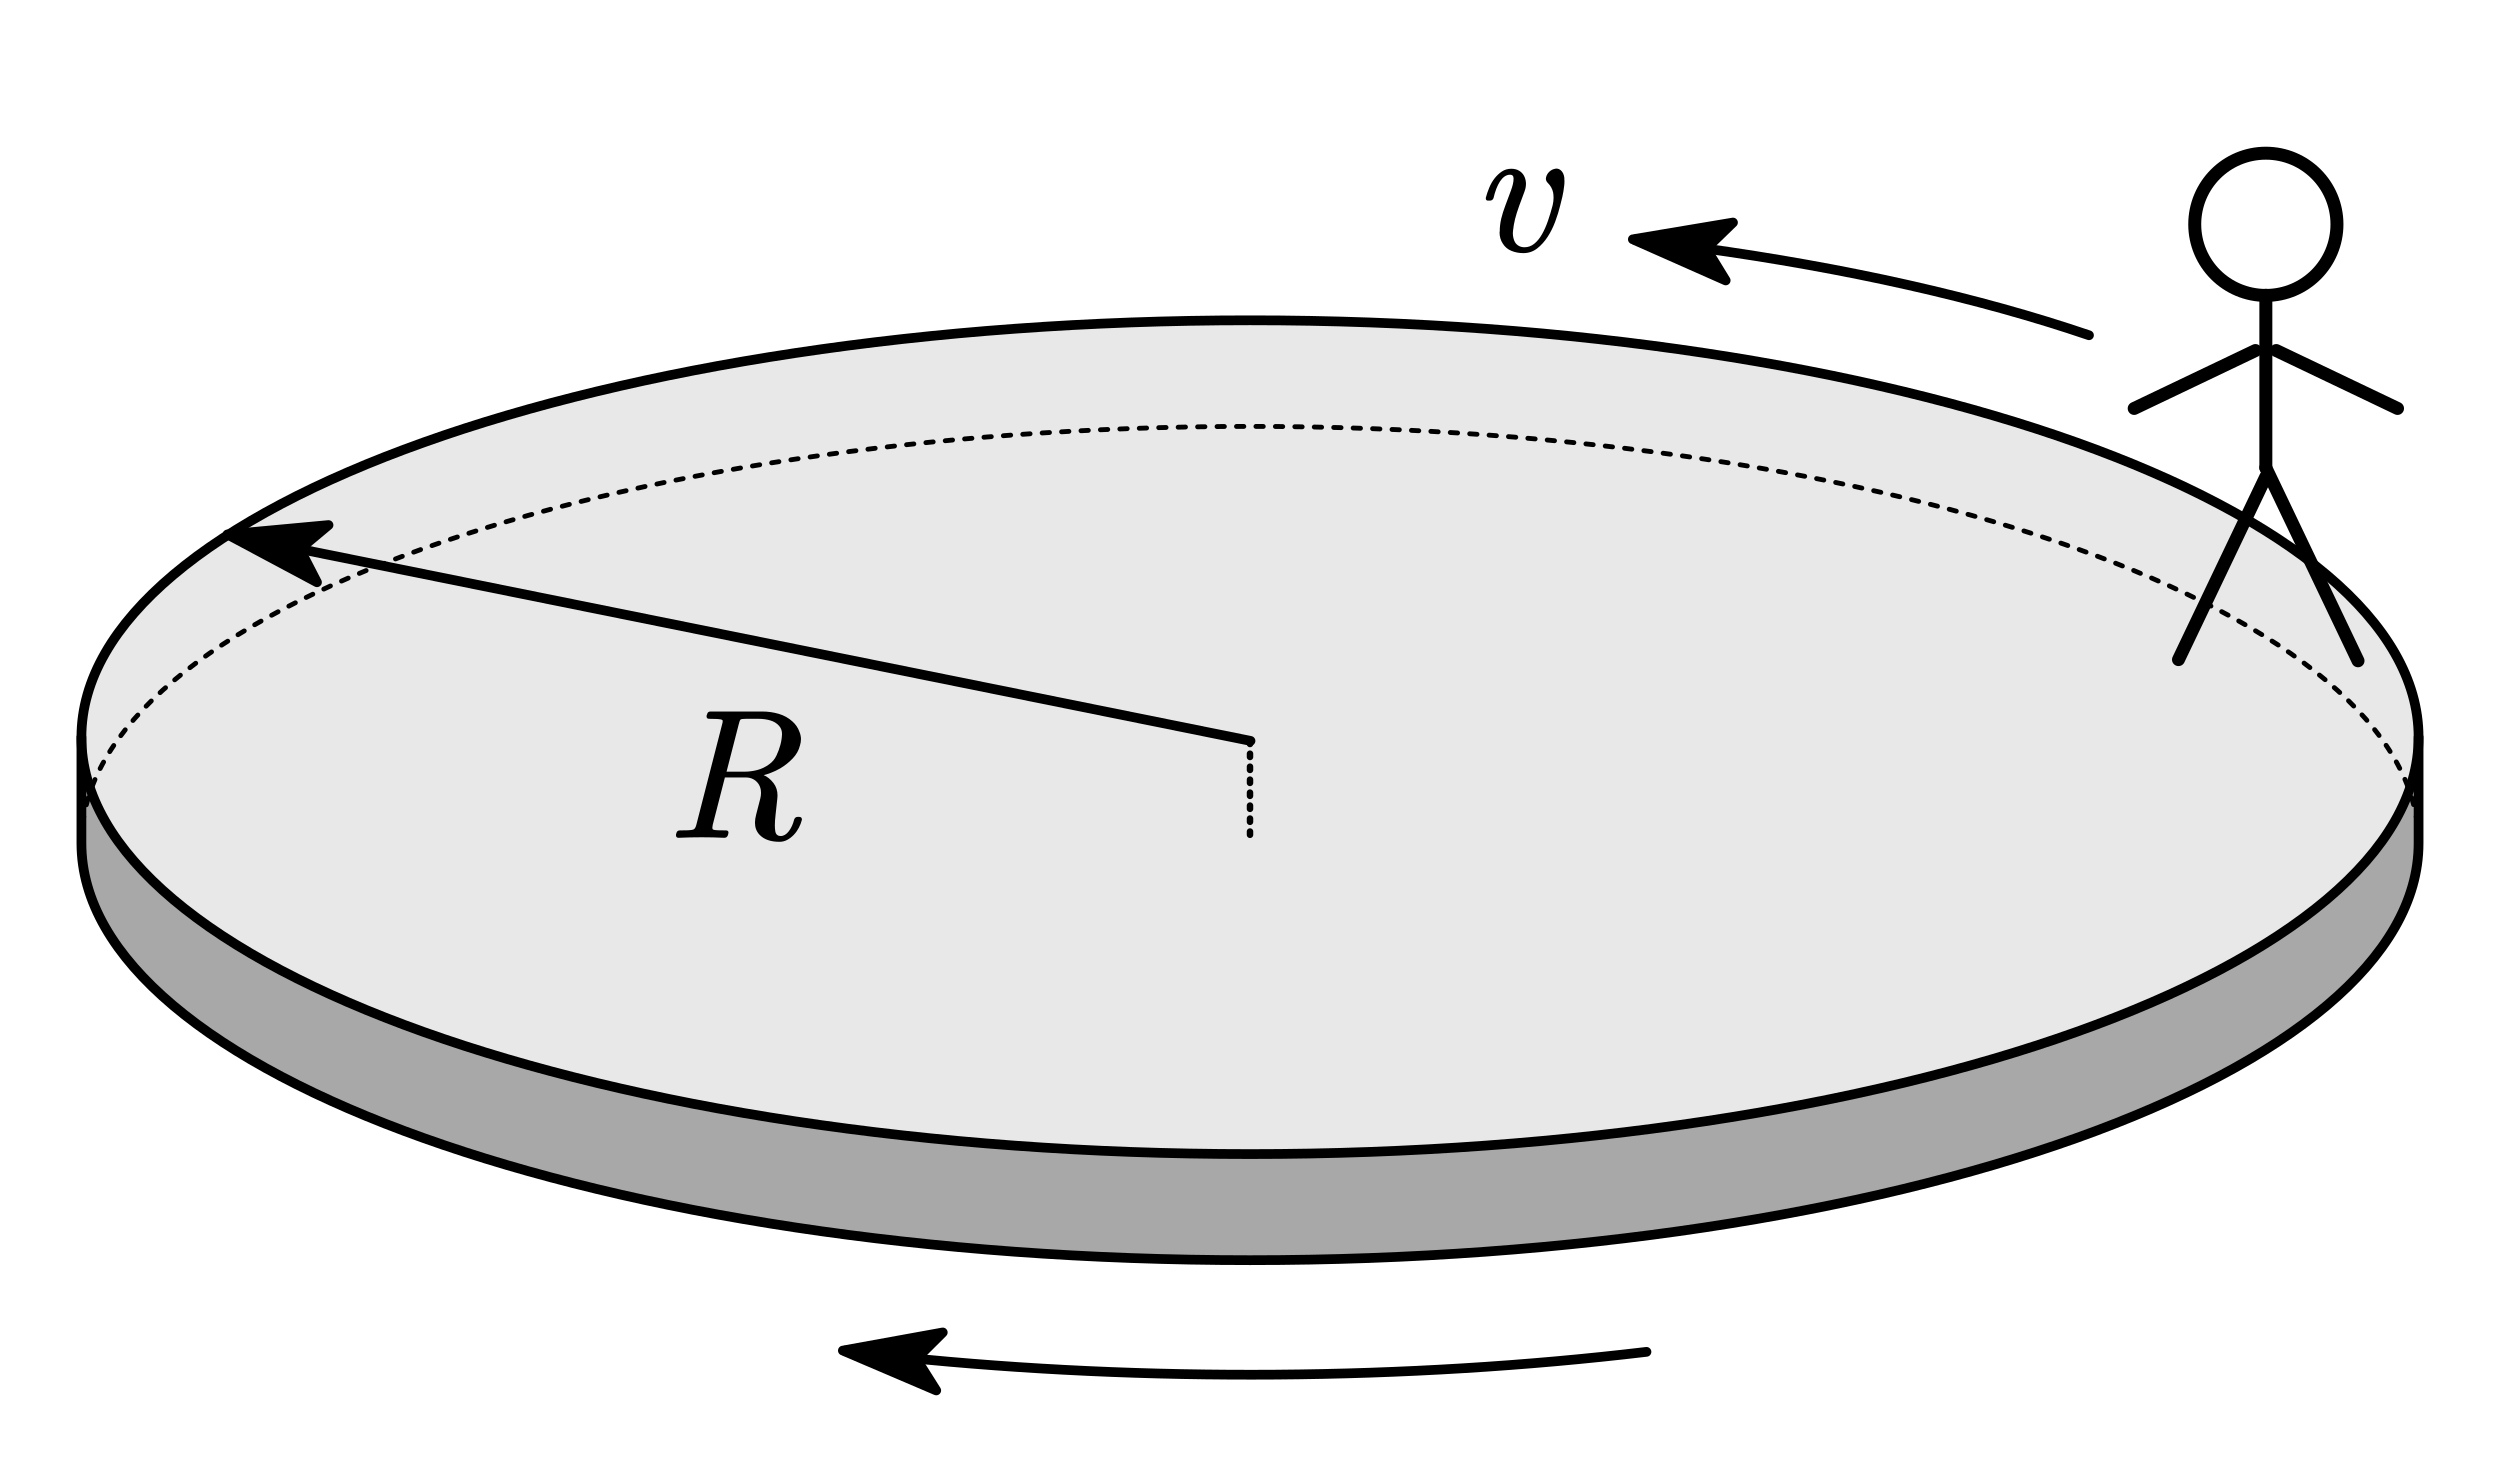 <?xml version="1.0"?>
<svg xmlns="http://www.w3.org/2000/svg" xmlns:xlink="http://www.w3.org/1999/xlink" width="257.312" height="149.954">
	<defs>
		<marker id="CustomMarker-01" markerUnits="strokeWidth" markerWidth="15" markerHeight="9" viewBox="-15 -4.5 15 9" orient="auto-start-reverse">
			<path d="M 0 -0 L -10 -3, -8 -0.5, -8 0.5, -10 3 Z" fill="#000000" stroke="#000000" stroke-linejoin="round" />
		</marker>
		<marker id="CustomMarker-02" markerUnits="strokeWidth" markerWidth="15" markerHeight="9" viewBox="-15 -4.5 15 9" orient="auto-start-reverse">
			<path d="M 0 -0 L -10 -3, -8 -0.5, -8 0.5, -10 3 Z" fill="#000000" stroke="#000000" stroke-linejoin="round" />
		</marker>
		<marker id="CustomMarker-03" markerUnits="strokeWidth" markerWidth="15" markerHeight="9" viewBox="-15 -4.5 15 9" orient="auto-start-reverse">
			<path d="M 0 -0 L -10 -3, -8 -0.5, -8 0.5, -10 3 Z" fill="#000000" stroke="#000000" stroke-linejoin="round" />
		</marker>
	</defs>
	<path d="M 92.098 81.781 L 78.431 83.319 C 23.602 88.942, -35.432 88.531, -89.687 82.072" fill="none" stroke="#000000" stroke-width="2.2" stroke-linecap="round" stroke-linejoin="round" marker-start="url(#CustomMarker-01)" transform="matrix(-0.455 6.86344e-008 6.86345e-008 0.455 128.656 101.796)" />
	<path d="M 16.086 -0 C 16.086 8.884, 8.884 16.086, -0 16.086, -8.884 16.086, -16.086 8.884, -16.086 -0, -16.086 -8.884, -8.884 -16.086, -0 -16.086, 8.884 -16.086, 16.086 -8.884, 16.086 -0 Z" fill="none" stroke="#000000" stroke-width="2.933" stroke-linecap="round" stroke-linejoin="round" transform="matrix(0.455 0 -0 0.455 233.212 23.087)" />
	<path d="M 0 -19.524 L 0 19.523" fill="none" stroke="#000000" stroke-width="2.933" stroke-linecap="round" stroke-linejoin="round" transform="matrix(0.455 0 0 0.455 233.212 39.274)" />
	<path d="M 13.716 -6.55 L -13.716 6.55" fill="none" stroke="#000000" stroke-width="2.933" stroke-linecap="round" stroke-linejoin="round" transform="matrix(0.455 0 0 0.455 225.901 39.059)" />
	<path d="M -13.716 -6.55 L 13.715 6.55" fill="none" stroke="#000000" stroke-width="2.933" stroke-linecap="round" stroke-linejoin="round" transform="matrix(0.455 0 0 0.455 240.525 39.059)" />
	<path d="M -9.887 20.704 L 9.886 -20.703" fill="none" stroke="#000000" stroke-width="2.933" stroke-linecap="round" stroke-linejoin="round" transform="matrix(0.455 0 0 0.455 228.719 58.47)" />
	<path d="M 10.43 21.84 L -10.429 -21.84" fill="none" stroke="#000000" stroke-width="2.933" stroke-linecap="round" stroke-linejoin="round" transform="matrix(0.455 0 0 0.455 237.953 58.075)" />
	<path d="M 86.603 -82.432 L 102.002 -80.49 C 134.961 -75.94, 164.839 -69.224, 189.786 -60.732" fill="none" stroke="#000000" stroke-width="2.2" stroke-linecap="round" stroke-linejoin="round" marker-start="url(#CustomMarker-02)" transform="matrix(0.455 0 -0 0.455 128.656 62.138)" />
	<g transform="matrix(1 0 -0 1 152.932 9)">
		<svg width="30.015" height="32.957">
			<defs />
			<path d="M 7.75 8.562 C 7.92 8.727, 8.027 8.959, 8.071 9.258, 8.083 9.405, 8.09 9.545, 8.09 9.679, 8.09 9.851, 8.077 10.022, 8.052 10.192, 8.014 10.535, 7.956 10.882, 7.877 11.233, 7.799 11.584, 7.722 11.897, 7.646 12.171, 7.52 12.691, 7.352 13.234, 7.141 13.802, 6.931 14.37, 6.671 14.892, 6.363 15.368, 6.055 15.845, 5.695 16.245, 5.283 16.568, 4.871 16.892, 4.395 17.053, 3.854 17.053, 3.426 17.053, 3.022 16.977, 2.641 16.824, 2.261 16.672, 1.964 16.425, 1.75 16.082, 1.517 15.735, 1.404 15.338, 1.41 14.892, 1.41 14.867, 1.416 14.843, 1.428 14.818, 1.428 14.385, 1.479 13.949, 1.58 13.508, 1.68 13.088, 1.827 12.624, 2.019 12.117, 2.21 11.61, 2.394 11.118, 2.57 10.641, 2.759 10.135, 2.853 9.719, 2.853 9.395, 2.853 9.121, 2.737 8.984, 2.504 8.983, 2.291 8.984, 2.097 9.045, 1.924 9.167, 1.751 9.289, 1.594 9.459, 1.452 9.675, 1.311 9.892, 1.183 10.149, 1.07 10.445, 0.957 10.741, 0.863 11.057, 0.787 11.392, 0.718 11.558, 0.602 11.643, 0.438 11.649 L 0.221 11.649 C 0.07 11.649, -0.006 11.573, -0.006 11.42 L -0.006 11.356 C 0.082 11.02, 0.199 10.677, 0.344 10.326, 0.488 9.975, 0.671 9.656, 0.891 9.368, 1.111 9.082, 1.363 8.843, 1.646 8.654, 1.929 8.465, 2.253 8.37, 2.618 8.369, 2.932 8.37, 3.201 8.438, 3.424 8.572, 3.647 8.706, 3.817 8.885, 3.934 9.107, 4.051 9.331, 4.115 9.582, 4.127 9.863 L 4.127 9.927 C 4.127 10.19, 4.074 10.461, 3.966 10.742, 3.784 11.219, 3.604 11.706, 3.424 12.204, 3.245 12.702, 3.105 13.149, 3.004 13.545, 2.904 13.961, 2.834 14.358, 2.797 14.736, 2.784 14.822, 2.778 14.904, 2.778 14.983, 2.778 15.258, 2.825 15.518, 2.919 15.762, 3.001 15.976, 3.135 16.144, 3.321 16.266, 3.506 16.389, 3.725 16.449, 3.976 16.449, 4.347 16.449, 4.682 16.329, 4.981 16.087, 5.28 15.846, 5.546 15.521, 5.778 15.112, 6.011 14.703, 6.217 14.237, 6.396 13.715, 6.576 13.193, 6.734 12.666, 6.872 12.134, 6.935 11.866, 6.967 11.61, 6.967 11.365, 6.967 11.182, 6.954 11.008, 6.929 10.843, 6.848 10.447, 6.665 10.111, 6.382 9.835, 6.25 9.707, 6.181 9.561, 6.175 9.395, 6.175 9.335, 6.184 9.277, 6.203 9.221, 6.26 9.008, 6.371 8.823, 6.538 8.668, 6.705 8.512, 6.901 8.413, 7.127 8.369, 7.165 8.358, 7.209 8.352, 7.259 8.351, 7.442 8.352, 7.606 8.422, 7.75 8.562 Z" stroke="none" fill="#000000" />
			<rect />
		</svg>
	</g>
	<path d="M 264.343 -12.001 C 264.343 40.081, 145.993 82.303, -0 82.303, -145.993 82.303, -264.343 40.081, -264.343 -12.001, -264.343 -64.083, -145.993 -106.305, -0 -106.305, 145.993 -106.305, 264.343 -64.083, 264.343 -12.001 Z" stroke="none" fill="#000000" fill-opacity="0.09" transform="matrix(0.455 0 -0 0.455 128.656 81.335)" />
	<path d="M 264.343 12.001 C 264.343 64.083, 145.993 106.305, -1.67676e-005 106.304, -145.993 106.304, -264.343 64.083, -264.343 12.001 L -264.343 -12.001 C -264.343 40.082, -145.993 82.303, 0 82.303, 145.993 82.303, 264.343 40.081, 264.343 -12.001 Z" stroke="none" fill="#000000" fill-opacity="0.341" transform="matrix(0.455 0 -0 0.455 128.656 81.335)" />
	<path d="M 264.343 12.001 C 264.343 64.083, 145.993 106.305, -1.67676e-005 106.304, -145.993 106.304, -264.343 64.083, -264.343 12.001 L -264.343 -12.001 C -264.344 -64.083, -145.993 -106.304, -0.001 -106.304, 145.992 -106.305, 264.343 -64.084, 264.343 -12.001, 264.343 -12.001, 264.343 -12.001, 264.343 -12.001 Z" fill="none" stroke="#000000" stroke-width="2.2" stroke-linecap="round" stroke-linejoin="round" transform="matrix(0.455 0 -0 0.455 128.656 81.335)" />
	<path d="M -264.343 -12.001 C -264.343 40.082, -145.993 82.303, 0 82.303, 145.993 82.303, 264.343 40.081, 264.343 -12.001" fill="none" stroke="#000000" stroke-width="2.2" stroke-linecap="round" stroke-linejoin="round" transform="matrix(0.455 0 -0 0.455 128.656 81.335)" />
	<path d="M -264.343 12.001 C -264.344 -40.081, -145.993 -82.303, -0.001 -82.303, 145.992 -82.303, 264.343 -40.082, 264.343 12.001, 264.343 12.001, 264.343 12.001, 264.343 12.001" fill="none" stroke="#000000" stroke-width="1.1" stroke-linecap="round" stroke-linejoin="round" stroke-dasharray="1.655, 2.744" transform="matrix(0.455 0 -0 0.455 128.656 81.335)" />
	<path d="M 0 -11.2 L 0 11.2" fill="none" stroke="#000000" stroke-width="1.467" stroke-linecap="round" stroke-linejoin="round" stroke-dasharray="0.741, 2.193" transform="matrix(0.455 0 0 0.455 128.656 81.335)" />
	<g transform="matrix(1 0 -0 1 69.577 69.388)">
		<svg width="41.979" height="48">
			<defs />
			<path d="M 12.957 14.992 C 12.888 15.268, 12.784 15.538, 12.646 15.803, 12.507 16.069, 12.338 16.309, 12.136 16.523, 11.935 16.737, 11.71 16.911, 11.462 17.049, 11.213 17.186, 10.945 17.255, 10.655 17.255, 9.744 17.255, 9.058 17.014, 8.599 16.531, 8.285 16.202, 8.128 15.787, 8.128 15.285, 8.128 15.03, 8.169 14.752, 8.25 14.452 L 8.674 12.812 C 8.725 12.605, 8.75 12.41, 8.75 12.226, 8.75 12.135, 8.744 12.04, 8.731 11.942, 8.693 11.686, 8.606 11.46, 8.467 11.265, 8.329 11.069, 8.151 10.915, 7.934 10.802, 7.717 10.689, 7.461 10.633, 7.165 10.632 L 5.033 10.632, 3.779 15.514 C 3.754 15.631, 3.741 15.726, 3.741 15.798, 3.741 15.89, 3.76 15.952, 3.798 15.982, 3.88 16.031, 4.05 16.06, 4.307 16.069, 4.565 16.078, 4.841 16.083, 5.137 16.082, 5.313 16.083, 5.401 16.156, 5.401 16.302, 5.401 16.339, 5.395 16.379, 5.382 16.421 L 5.345 16.568 C 5.276 16.751, 5.153 16.843, 4.977 16.843, 4.204 16.806, 3.424 16.788, 2.637 16.788, 1.852 16.788, 1.062 16.806, 0.27 16.843, 0.1 16.843, 0.009 16.764, -0.004 16.604 L -0.004 16.531, 0.034 16.375 C 0.084 16.174, 0.207 16.077, 0.402 16.082, 0.698 16.083, 0.978 16.078, 1.241 16.069, 1.506 16.06, 1.701 16.028, 1.826 15.972, 1.946 15.906, 2.037 15.741, 2.1 15.478 L 4.75 5.154 C 4.788 5.02, 4.807 4.917, 4.807 4.843, 4.807 4.77, 4.792 4.727, 4.76 4.715, 4.672 4.66, 4.501 4.627, 4.246 4.614, 3.991 4.602, 3.713 4.596, 3.411 4.595, 3.235 4.596, 3.147 4.514, 3.147 4.348 L 3.147 4.275, 3.203 4.119 C 3.241 3.937, 3.357 3.845, 3.552 3.844 L 8.863 3.844 C 9.461 3.845, 10.03 3.924, 10.57 4.083, 11.112 4.242, 11.583 4.504, 11.985 4.87, 12.319 5.164, 12.561 5.524, 12.712 5.951, 12.806 6.184, 12.857 6.425, 12.863 6.675, 12.863 6.902, 12.829 7.124, 12.759 7.344, 12.64 7.832, 12.391 8.276, 12.014 8.672, 11.637 9.07, 11.212 9.408, 10.741 9.689, 10.414 9.879, 10.082 10.036, 9.746 10.161, 9.409 10.286, 9.168 10.364, 9.024 10.394, 9.382 10.535, 9.722 10.809, 10.042 11.218, 10.313 11.573, 10.448 11.997, 10.448 12.492, 10.448 12.596, 10.442 12.7, 10.429 12.803 L 10.25 14.452 C 10.2 14.88, 10.174 15.252, 10.174 15.569, 10.174 15.778, 10.187 15.961, 10.212 16.119, 10.256 16.48, 10.445 16.66, 10.778 16.659, 11.08 16.66, 11.357 16.497, 11.608 16.17, 11.86 15.844, 12.045 15.439, 12.164 14.956, 12.234 14.773, 12.357 14.684, 12.533 14.69 L 12.684 14.69 C 12.854 14.691, 12.945 14.77, 12.957 14.928 L 12.957 14.992 Z M 10.741 7.289 C 10.841 6.923, 10.897 6.556, 10.91 6.189 L 10.91 6.134 C 10.91 5.824, 10.813 5.555, 10.617 5.328, 10.385 5.06, 10.082 4.871, 9.708 4.761, 9.333 4.651, 8.923 4.596, 8.476 4.595 L 7.222 4.595 C 6.901 4.596, 6.71 4.621, 6.647 4.669, 6.584 4.719, 6.518 4.892, 6.448 5.191 L 5.203 10.037, 7.024 10.037 C 7.47 10.037, 7.911 9.982, 8.345 9.872, 8.779 9.762, 9.19 9.567, 9.58 9.285, 9.913 9.048, 10.165 8.749, 10.335 8.388, 10.505 8.028, 10.64 7.662, 10.741 7.289 Z" stroke="none" fill="#000000" />
			<rect />
		</svg>
	</g>
	<path d="M 115.716 23.351 L -115.716 -23.351" fill="none" stroke="#000000" stroke-width="2.2" stroke-linecap="round" stroke-linejoin="round" marker-end="url(#CustomMarker-03)" transform="matrix(0.455 0 0 0.455 76.058 65.63)" />
</svg>
